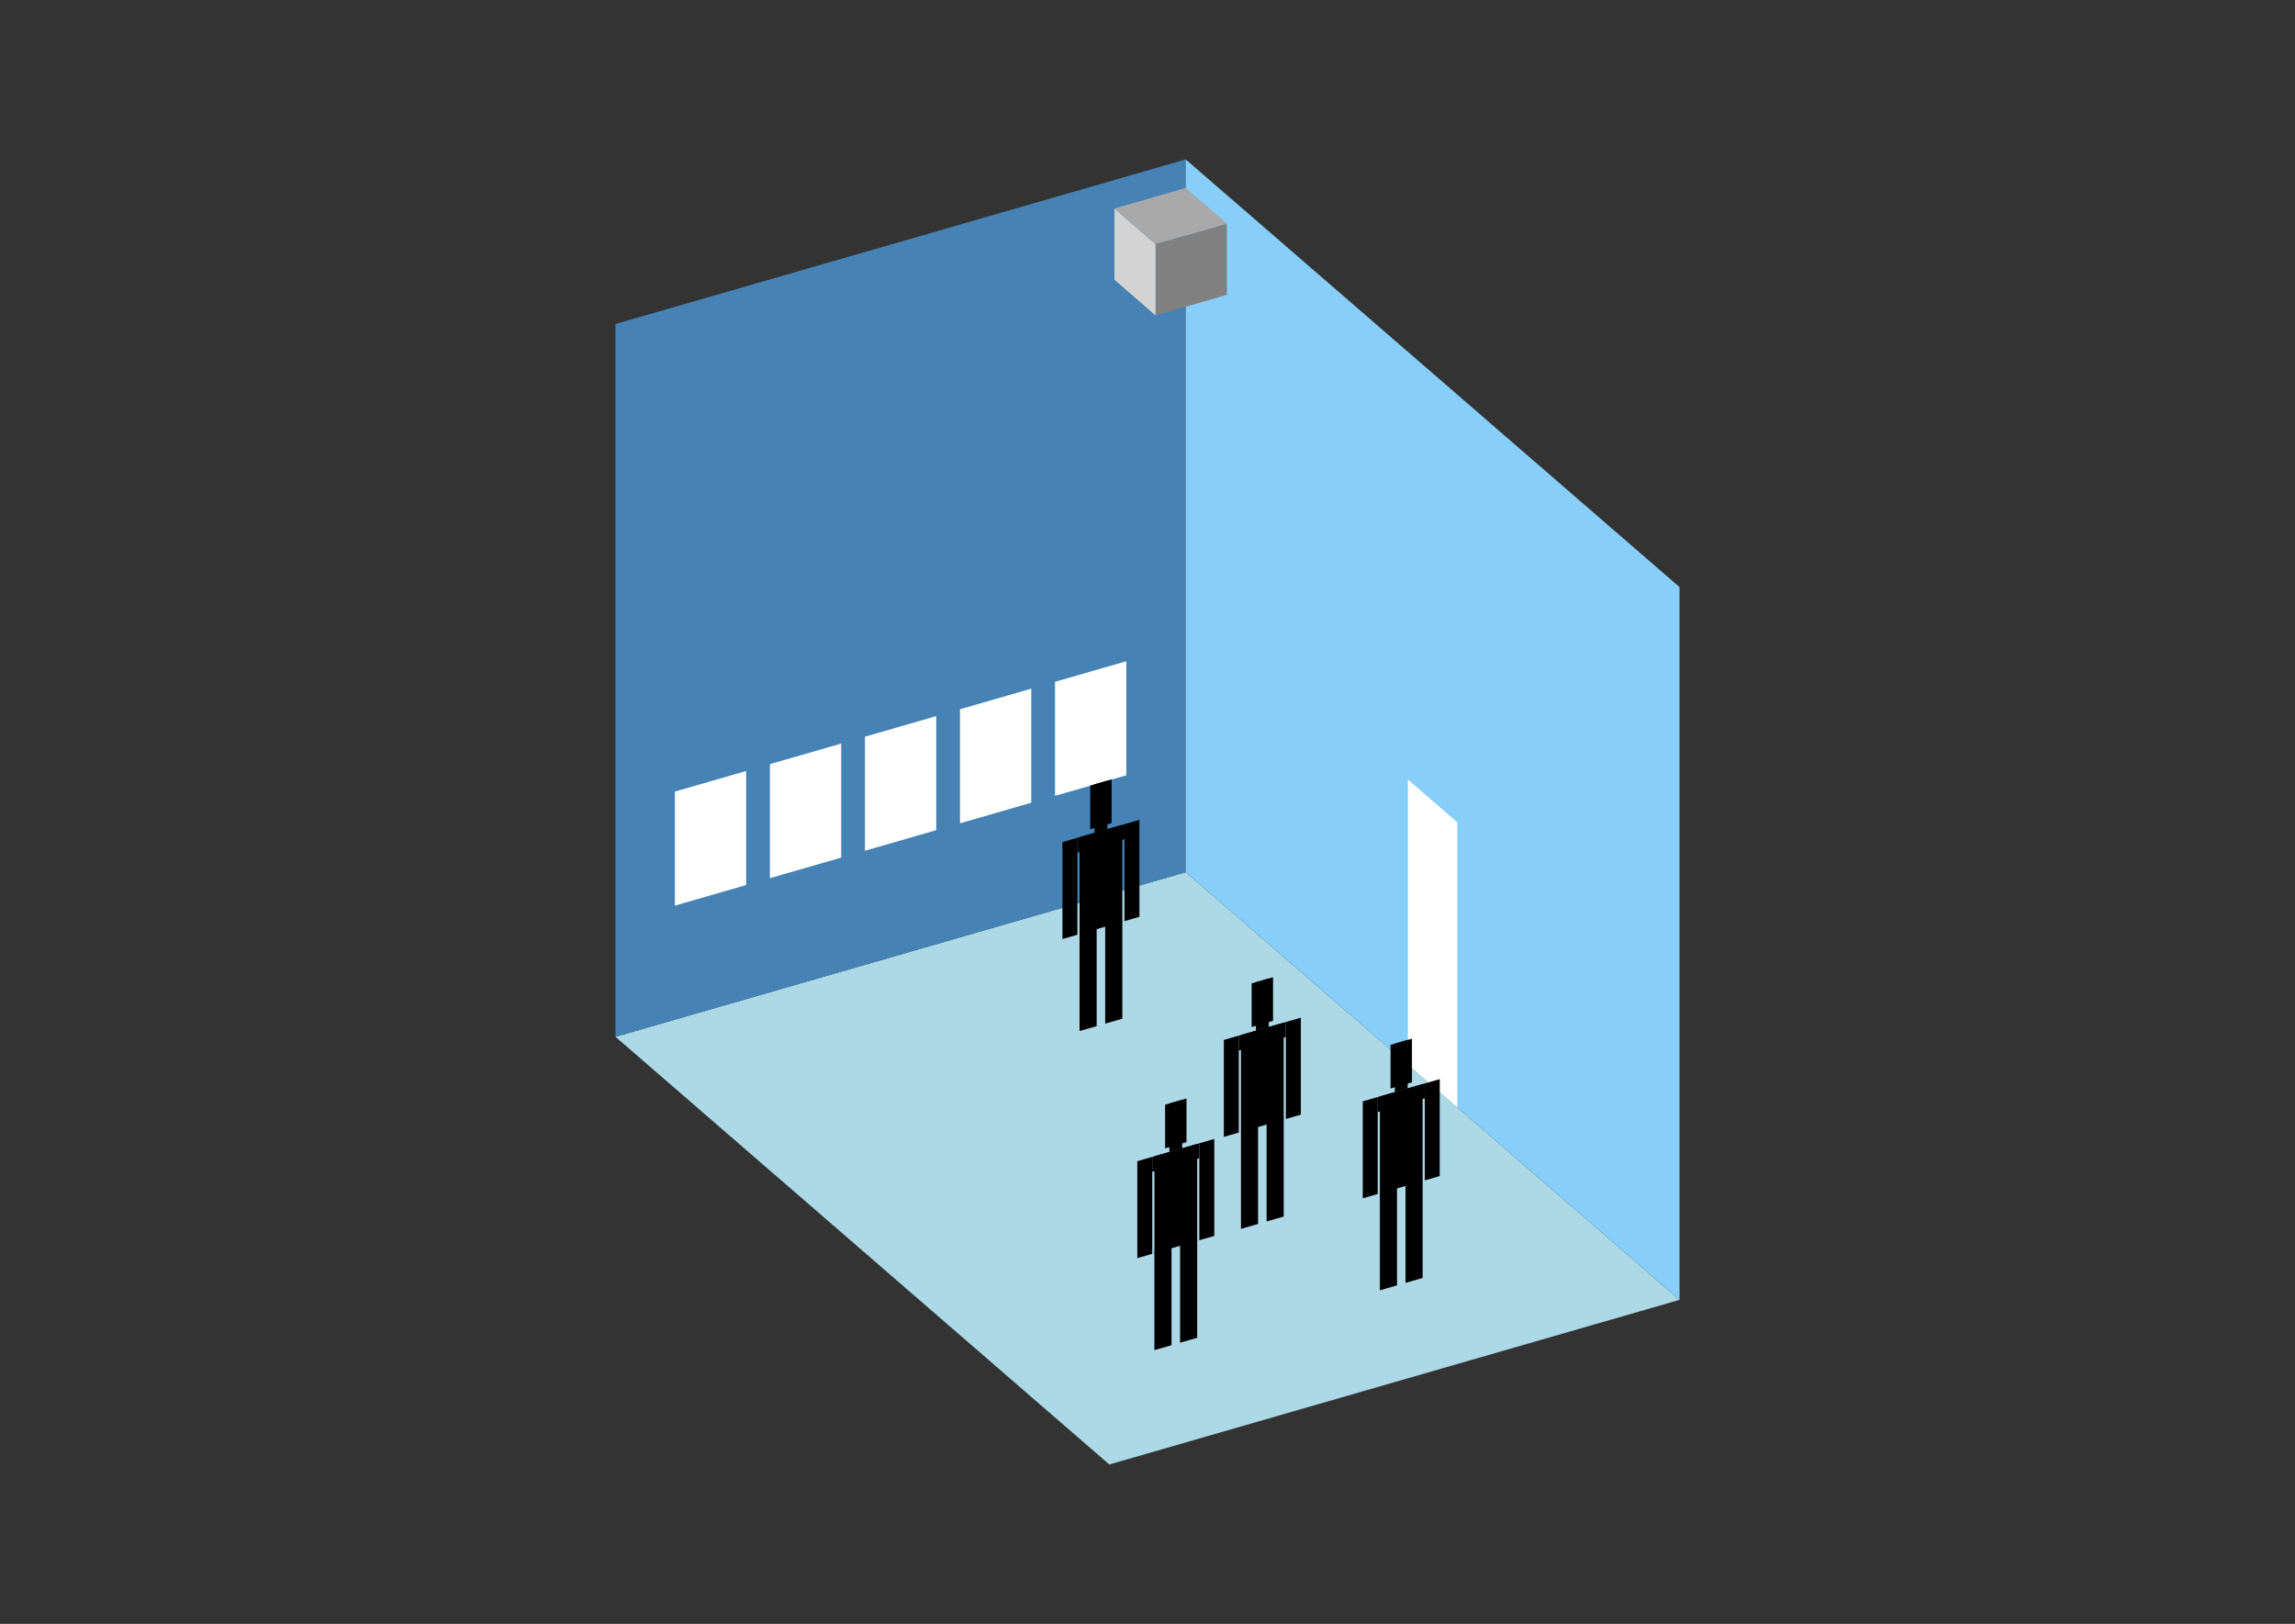 <?xml version="1.0" encoding="UTF-8"?>
<svg
  xmlns="http://www.w3.org/2000/svg"
  width="848"
  height="600"
  style="background-color:white"
>
  <rect width="100%" height="100%" fill="#333333" stroke="none"/>
  <polygon fill="lightblue" points="409.886,541.105 227.42,383.084 438.114,322.262 620.58,480.283" />
  <polygon fill="steelblue" points="227.42,383.084 227.42,119.717 438.114,58.895 438.114,322.262" />
  <polygon fill="lightskyblue" points="620.58,480.283 620.58,216.916 438.114,58.895 438.114,322.262" />
  <polygon fill="white" points="538.47,409.174 538.47,303.827 520.224,288.025 520.224,393.372" />
  <polygon fill="white" points="249.367,334.61 249.367,292.471 275.704,284.869 275.704,327.007" />
  <polygon fill="white" points="284.483,324.473 284.483,282.334 310.82,274.732 310.82,316.87" />
  <polygon fill="white" points="319.599,314.336 319.599,272.197 345.935,264.595 345.935,306.733" />
  <polygon fill="white" points="354.714,304.199 354.714,262.06 381.051,254.458 381.051,296.596" />
  <polygon fill="white" points="389.83,294.062 389.83,251.923 416.167,244.321 416.167,286.459" />
  <polygon fill="grey" points="426.983,116.538 426.983,90.201 453.319,82.598 453.319,108.935" />
  <polygon fill="lightgrey" points="426.983,116.538 426.983,90.201 411.777,77.033 411.777,103.369" />
  <polygon fill="darkgrey" points="426.983,90.201 411.777,77.033 438.114,69.43 453.319,82.598" />
  <polygon fill="hsl(324.0,50.0%,72.092%)" points="398.892,380.955 398.892,344.779 405.213,342.954 405.213,379.13" />
  <polygon fill="hsl(324.0,50.0%,72.092%)" points="414.694,376.393 414.694,340.217 408.373,342.042 408.373,378.218" />
  <polygon fill="hsl(324.0,50.0%,72.092%)" points="392.571,346.962 392.571,311.144 398.102,309.547 398.102,345.365" />
  <polygon fill="hsl(324.0,50.0%,72.092%)" points="415.484,340.347 415.484,304.529 421.015,302.933 421.015,338.751" />
  <polygon fill="hsl(324.0,50.0%,72.092%)" points="398.102,315.078 398.102,309.547 415.484,304.529 415.484,310.06" />
  <polygon fill="hsl(324.0,50.0%,72.092%)" points="398.892,345.137 398.892,309.319 414.694,304.758 414.694,340.575" />
  <polygon fill="hsl(324.0,50.0%,72.092%)" points="402.842,306.388 402.842,290.27 410.743,287.989 410.743,304.107" />
  <polygon fill="hsl(324.0,50.0%,72.092%)" points="404.422,307.723 404.422,289.814 409.163,288.445 409.163,306.354" />
  <polygon fill="hsl(324.0,50.0%,50.66%)" points="458.532,454.051 458.532,417.875 464.852,416.051 464.852,452.227" />
  <polygon fill="hsl(324.0,50.0%,50.66%)" points="474.334,449.49 474.334,413.314 468.013,415.138 468.013,451.314" />
  <polygon fill="hsl(324.0,50.0%,50.66%)" points="452.211,420.058 452.211,384.24 457.741,382.644 457.741,418.462" />
  <polygon fill="hsl(324.0,50.0%,50.66%)" points="475.124,413.444 475.124,377.626 480.654,376.029 480.654,411.847" />
  <polygon fill="hsl(324.0,50.0%,50.66%)" points="457.741,388.174 457.741,382.644 475.124,377.626 475.124,383.157" />
  <polygon fill="hsl(324.0,50.0%,50.66%)" points="458.532,418.234 458.532,382.416 474.334,377.854 474.334,413.672" />
  <polygon fill="hsl(324.0,50.0%,50.66%)" points="462.482,379.484 462.482,363.366 470.383,361.085 470.383,377.203" />
  <polygon fill="hsl(324.0,50.0%,50.66%)" points="464.062,380.819 464.062,362.91 468.803,361.542 468.803,379.451" />
  <polygon fill="hsl(324.0,50.0%,42.218%)" points="426.554,498.856 426.554,462.68 432.874,460.855 432.874,497.031" />
  <polygon fill="hsl(324.0,50.0%,42.218%)" points="442.356,494.294 442.356,458.118 436.035,459.943 436.035,496.119" />
  <polygon fill="hsl(324.0,50.0%,42.218%)" points="420.233,464.863 420.233,429.045 425.763,427.448 425.763,463.266" />
  <polygon fill="hsl(324.0,50.0%,42.218%)" points="443.146,458.248 443.146,422.431 448.676,420.834 448.676,456.652" />
  <polygon fill="hsl(324.0,50.0%,42.218%)" points="425.763,432.979 425.763,427.448 443.146,422.431 443.146,427.961" />
  <polygon fill="hsl(324.0,50.0%,42.218%)" points="426.554,463.038 426.554,427.22 442.356,422.659 442.356,458.477" />
  <polygon fill="hsl(324.0,50.0%,42.218%)" points="430.504,424.289 430.504,408.171 438.405,405.89 438.405,422.008" />
  <polygon fill="hsl(324.0,50.0%,42.218%)" points="432.084,425.624 432.084,407.715 436.825,406.346 436.825,424.255" />
  <polygon fill="hsl(324.0,50.0%,41.758%)" points="509.862,476.744 509.862,440.568 516.183,438.743 516.183,474.919" />
  <polygon fill="hsl(324.0,50.0%,41.758%)" points="525.664,472.182 525.664,436.006 519.343,437.831 519.343,474.007" />
  <polygon fill="hsl(324.0,50.0%,41.758%)" points="503.541,442.751 503.541,406.933 509.072,405.336 509.072,441.154" />
  <polygon fill="hsl(324.0,50.0%,41.758%)" points="526.454,436.136 526.454,400.318 531.985,398.722 531.985,434.54" />
  <polygon fill="hsl(324.0,50.0%,41.758%)" points="509.072,410.867 509.072,405.336 526.454,400.318 526.454,405.849" />
  <polygon fill="hsl(324.0,50.0%,41.758%)" points="509.862,440.926 509.862,405.108 525.664,400.546 525.664,436.364" />
  <polygon fill="hsl(324.0,50.0%,41.758%)" points="513.813,402.177 513.813,386.059 521.714,383.778 521.714,399.896" />
  <polygon fill="hsl(324.0,50.0%,41.758%)" points="515.393,403.511 515.393,385.602 520.133,384.234 520.133,402.143" />
</svg>
